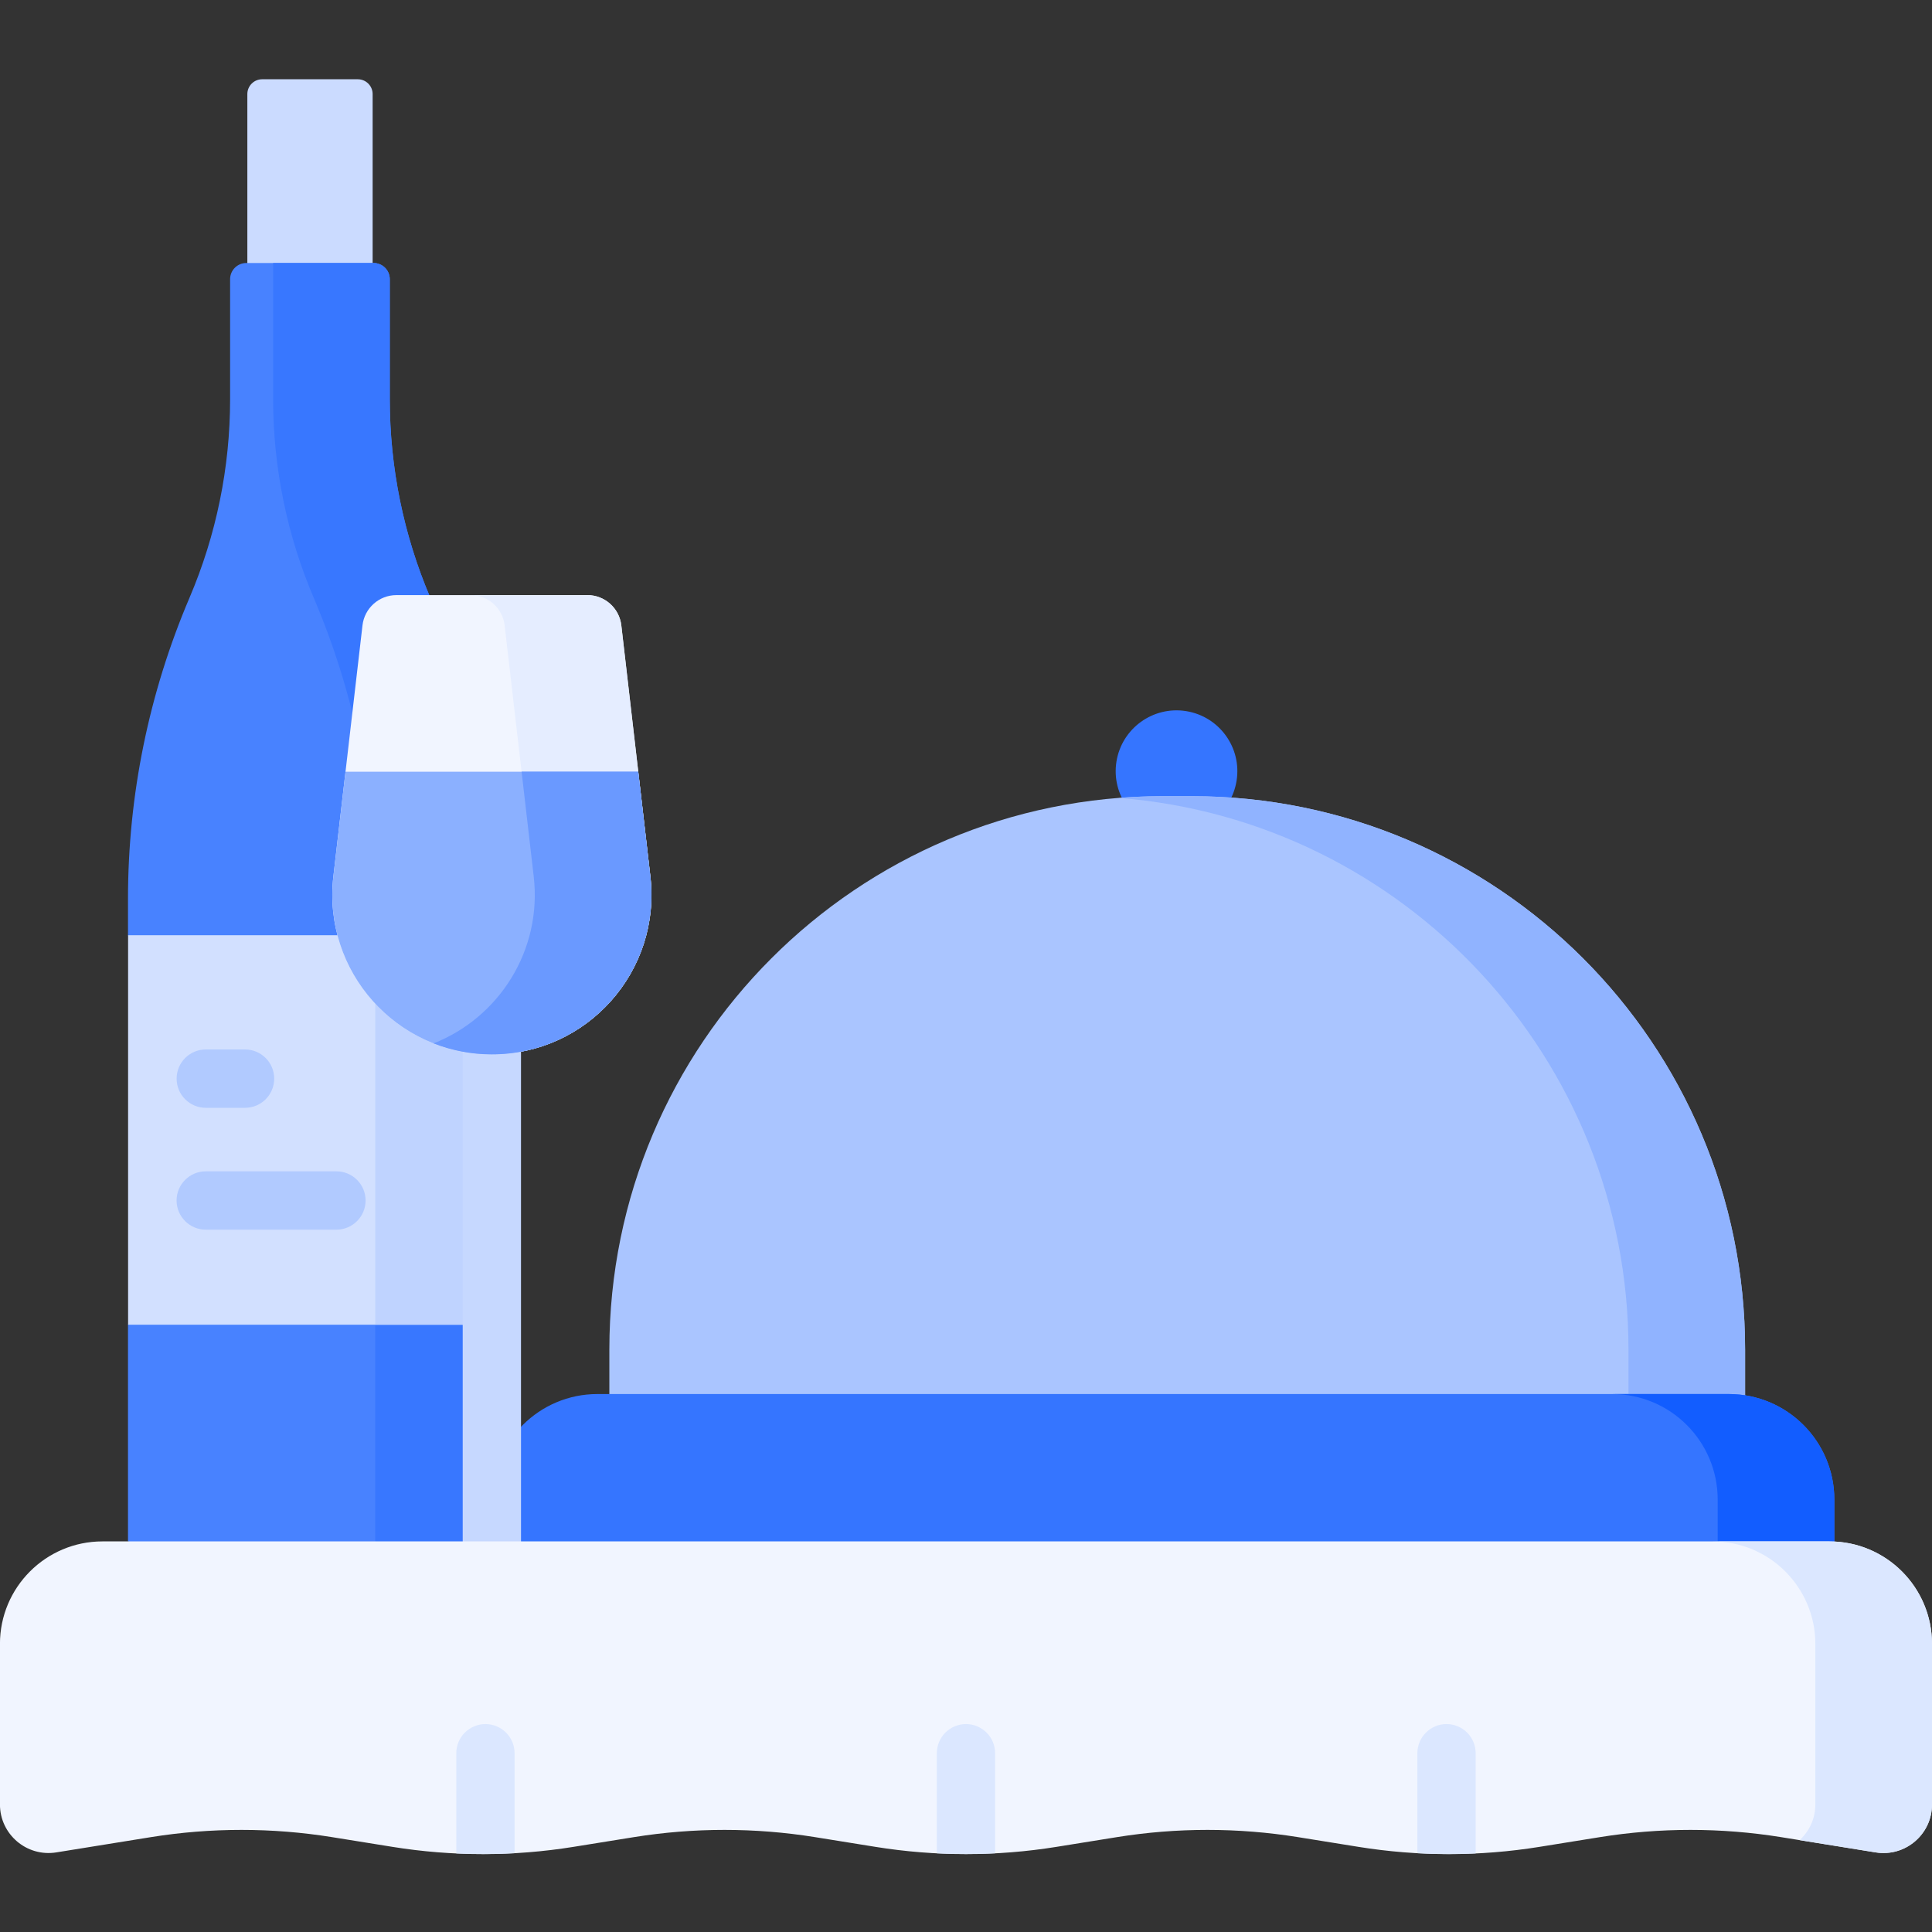 <svg width="40" height="40" viewBox="0 0 40 40" fill="none" xmlns="http://www.w3.org/2000/svg">
<rect x="0" y="0" width="40" height="40" fill="#333333" stroke="none"/>
<g clip-path="url(#clip0_1_1096)">
<path d="M7.715 6.25H5.121V1.948C5.121 1.778 5.259 1.641 5.428 1.641H7.408C7.577 1.641 7.715 1.778 7.715 1.948V6.25Z" fill="#CBDBFF"/>
<path d="M8.91 12.377C8.355 11.077 8.07 9.679 8.07 8.266V5.78C8.07 5.595 7.92 5.445 7.734 5.445H5.1C4.915 5.445 4.764 5.595 4.764 5.78V8.266C4.764 9.679 4.478 11.077 3.923 12.377C3.084 14.345 2.65 16.464 2.65 18.605V19.363L4.259 22.937L2.65 27.427V31.913L6.416 32.718L10.181 31.913V18.605C10.181 16.464 9.748 14.345 8.908 12.377H8.91Z" fill="#4882FF"/>
<path d="M8.91 12.377C8.355 11.077 8.07 9.679 8.07 8.266V5.78C8.07 5.595 7.92 5.445 7.734 5.445H5.655V8.266C5.655 9.678 5.941 11.077 6.495 12.376C7.335 14.345 7.769 16.463 7.769 18.604V31.913L8.976 32.717L10.183 31.913V18.604C10.183 16.463 9.75 14.345 8.909 12.376L8.91 12.377Z" fill="#3877FF"/>
<path d="M2.652 19.363H10.184V27.427H2.652V19.363Z" fill="#D2E0FF"/>
<path d="M7.769 19.363H10.184V27.427H7.769V19.363Z" fill="#BFD3FF"/>
<path d="M25.602 16.165C25.712 15.479 25.244 14.833 24.558 14.723C23.871 14.613 23.225 15.081 23.115 15.767C23.005 16.454 23.473 17.1 24.16 17.21C24.846 17.32 25.492 16.852 25.602 16.165Z" fill="#3575FF"/>
<path d="M36.13 30.319V27.943C36.13 21.614 31 16.484 24.672 16.484H24.074C17.745 16.484 12.616 21.615 12.616 27.943V30.319H36.13Z" fill="#AAC5FF"/>
<path d="M33.716 27.943V30.319H36.131V27.943C36.131 21.614 31.001 16.484 24.673 16.484H24.075C23.77 16.484 23.466 16.497 23.166 16.52C29.07 16.984 33.716 21.92 33.716 27.944V27.943Z" fill="#90B3FF"/>
<path d="M37.979 31.932L24.081 32.737L10.184 31.932V31.048C10.184 29.841 11.162 28.862 12.37 28.862H35.792C36.999 28.862 37.978 29.841 37.978 31.048V31.932H37.979Z" fill="#3575FF"/>
<path d="M35.792 28.862H33.377C34.584 28.862 35.563 29.841 35.563 31.048V31.932L36.765 32.737L37.978 31.932V31.048C37.978 29.841 36.999 28.862 35.792 28.862Z" fill="#125DFF"/>
<path d="M10.184 33.781C9.85 33.781 9.58 33.511 9.58 33.177V21.023C9.58 20.69 9.85 20.42 10.184 20.42C10.517 20.42 10.787 20.69 10.787 21.023V33.177C10.787 33.511 10.517 33.781 10.184 33.781Z" fill="#C6D8FF"/>
<path d="M5.073 22.936H4.261C3.927 22.936 3.657 22.666 3.657 22.332C3.657 21.998 3.927 21.728 4.261 21.728H5.073C5.407 21.728 5.677 21.998 5.677 22.332C5.677 22.666 5.407 22.936 5.073 22.936H5.073Z" fill="#B1CAFF"/>
<path d="M6.965 25.459H4.26C3.927 25.459 3.656 25.188 3.656 24.855C3.656 24.521 3.927 24.251 4.26 24.251H6.965C7.298 24.251 7.569 24.521 7.569 24.855C7.569 25.188 7.298 25.459 6.965 25.459Z" fill="#B1CAFF"/>
<path d="M38.834 38.352L36.875 38.036C35.633 37.836 34.366 37.836 33.124 38.036L31.875 38.237C30.633 38.437 29.366 38.437 28.124 38.237L26.875 38.036C25.633 37.836 24.366 37.836 23.124 38.036L21.875 38.237C20.633 38.437 19.366 38.437 18.124 38.237L16.875 38.036C15.633 37.836 14.366 37.836 13.124 38.036L11.875 38.237C10.633 38.437 9.366 38.437 8.124 38.237L6.875 38.036C5.633 37.836 4.366 37.836 3.124 38.036L1.165 38.352C0.553 38.45 -0.001 37.978 -0.001 37.359V34.036C-0.001 32.864 0.949 31.913 2.122 31.913H37.877C39.049 31.913 40 32.863 40 34.036V37.359C40 37.978 39.446 38.45 38.834 38.352Z" fill="#F1F5FF"/>
<path d="M37.877 31.914H35.462C36.634 31.914 37.585 32.864 37.585 34.037V37.359C37.585 37.655 37.458 37.916 37.259 38.098L38.834 38.352C39.446 38.451 40 37.979 40 37.359V34.037C40 32.865 39.05 31.914 37.877 31.914Z" fill="#DBE7FF"/>
<path d="M29.949 35.695C29.616 35.695 29.345 35.966 29.345 36.299V38.369C29.748 38.391 30.15 38.393 30.552 38.373V36.299C30.552 35.966 30.282 35.695 29.948 35.695H29.949Z" fill="#DBE7FF"/>
<path d="M10.051 35.695C9.717 35.695 9.447 35.966 9.447 36.299V38.373C9.849 38.392 10.252 38.391 10.654 38.369V36.299C10.654 35.966 10.384 35.695 10.05 35.695H10.051Z" fill="#DBE7FF"/>
<path d="M20 35.695C19.666 35.695 19.396 35.966 19.396 36.299V38.371C19.799 38.391 20.201 38.391 20.603 38.371V36.299C20.603 35.966 20.333 35.695 19.999 35.695H20Z" fill="#DBE7FF"/>
<path d="M10.184 21.829C8.209 21.829 6.675 20.108 6.902 18.145L7.505 12.947C7.546 12.591 7.848 12.321 8.207 12.321H12.162C12.52 12.321 12.823 12.59 12.864 12.947L13.466 18.145C13.694 20.107 12.16 21.829 10.185 21.829H10.184Z" fill="#F1F5FF"/>
<path d="M13.465 18.145L12.863 12.947C12.821 12.591 12.52 12.321 12.16 12.321H9.745C10.104 12.321 10.406 12.59 10.448 12.947L11.05 18.145C11.228 19.682 10.325 21.072 8.976 21.602C9.348 21.748 9.755 21.829 10.183 21.829C12.158 21.829 13.691 20.108 13.464 18.145H13.465Z" fill="#E5EDFF"/>
<path d="M13.214 15.978H7.153L6.902 18.146C6.675 20.108 8.209 21.83 10.184 21.83C12.159 21.83 13.692 20.108 13.465 18.146L13.214 15.978Z" fill="#8BB0FF"/>
<path d="M13.465 18.145L13.214 15.977H10.799L11.05 18.145C11.228 19.682 10.325 21.072 8.976 21.602C9.348 21.748 9.755 21.829 10.183 21.829C12.158 21.829 13.691 20.108 13.464 18.145H13.465Z" fill="#6A99FF"/>
</g>
<defs>
<clipPath id="clip0_1_1096">
<rect width="40" height="40" fill="white"/>
</clipPath>
</defs>
</svg>
